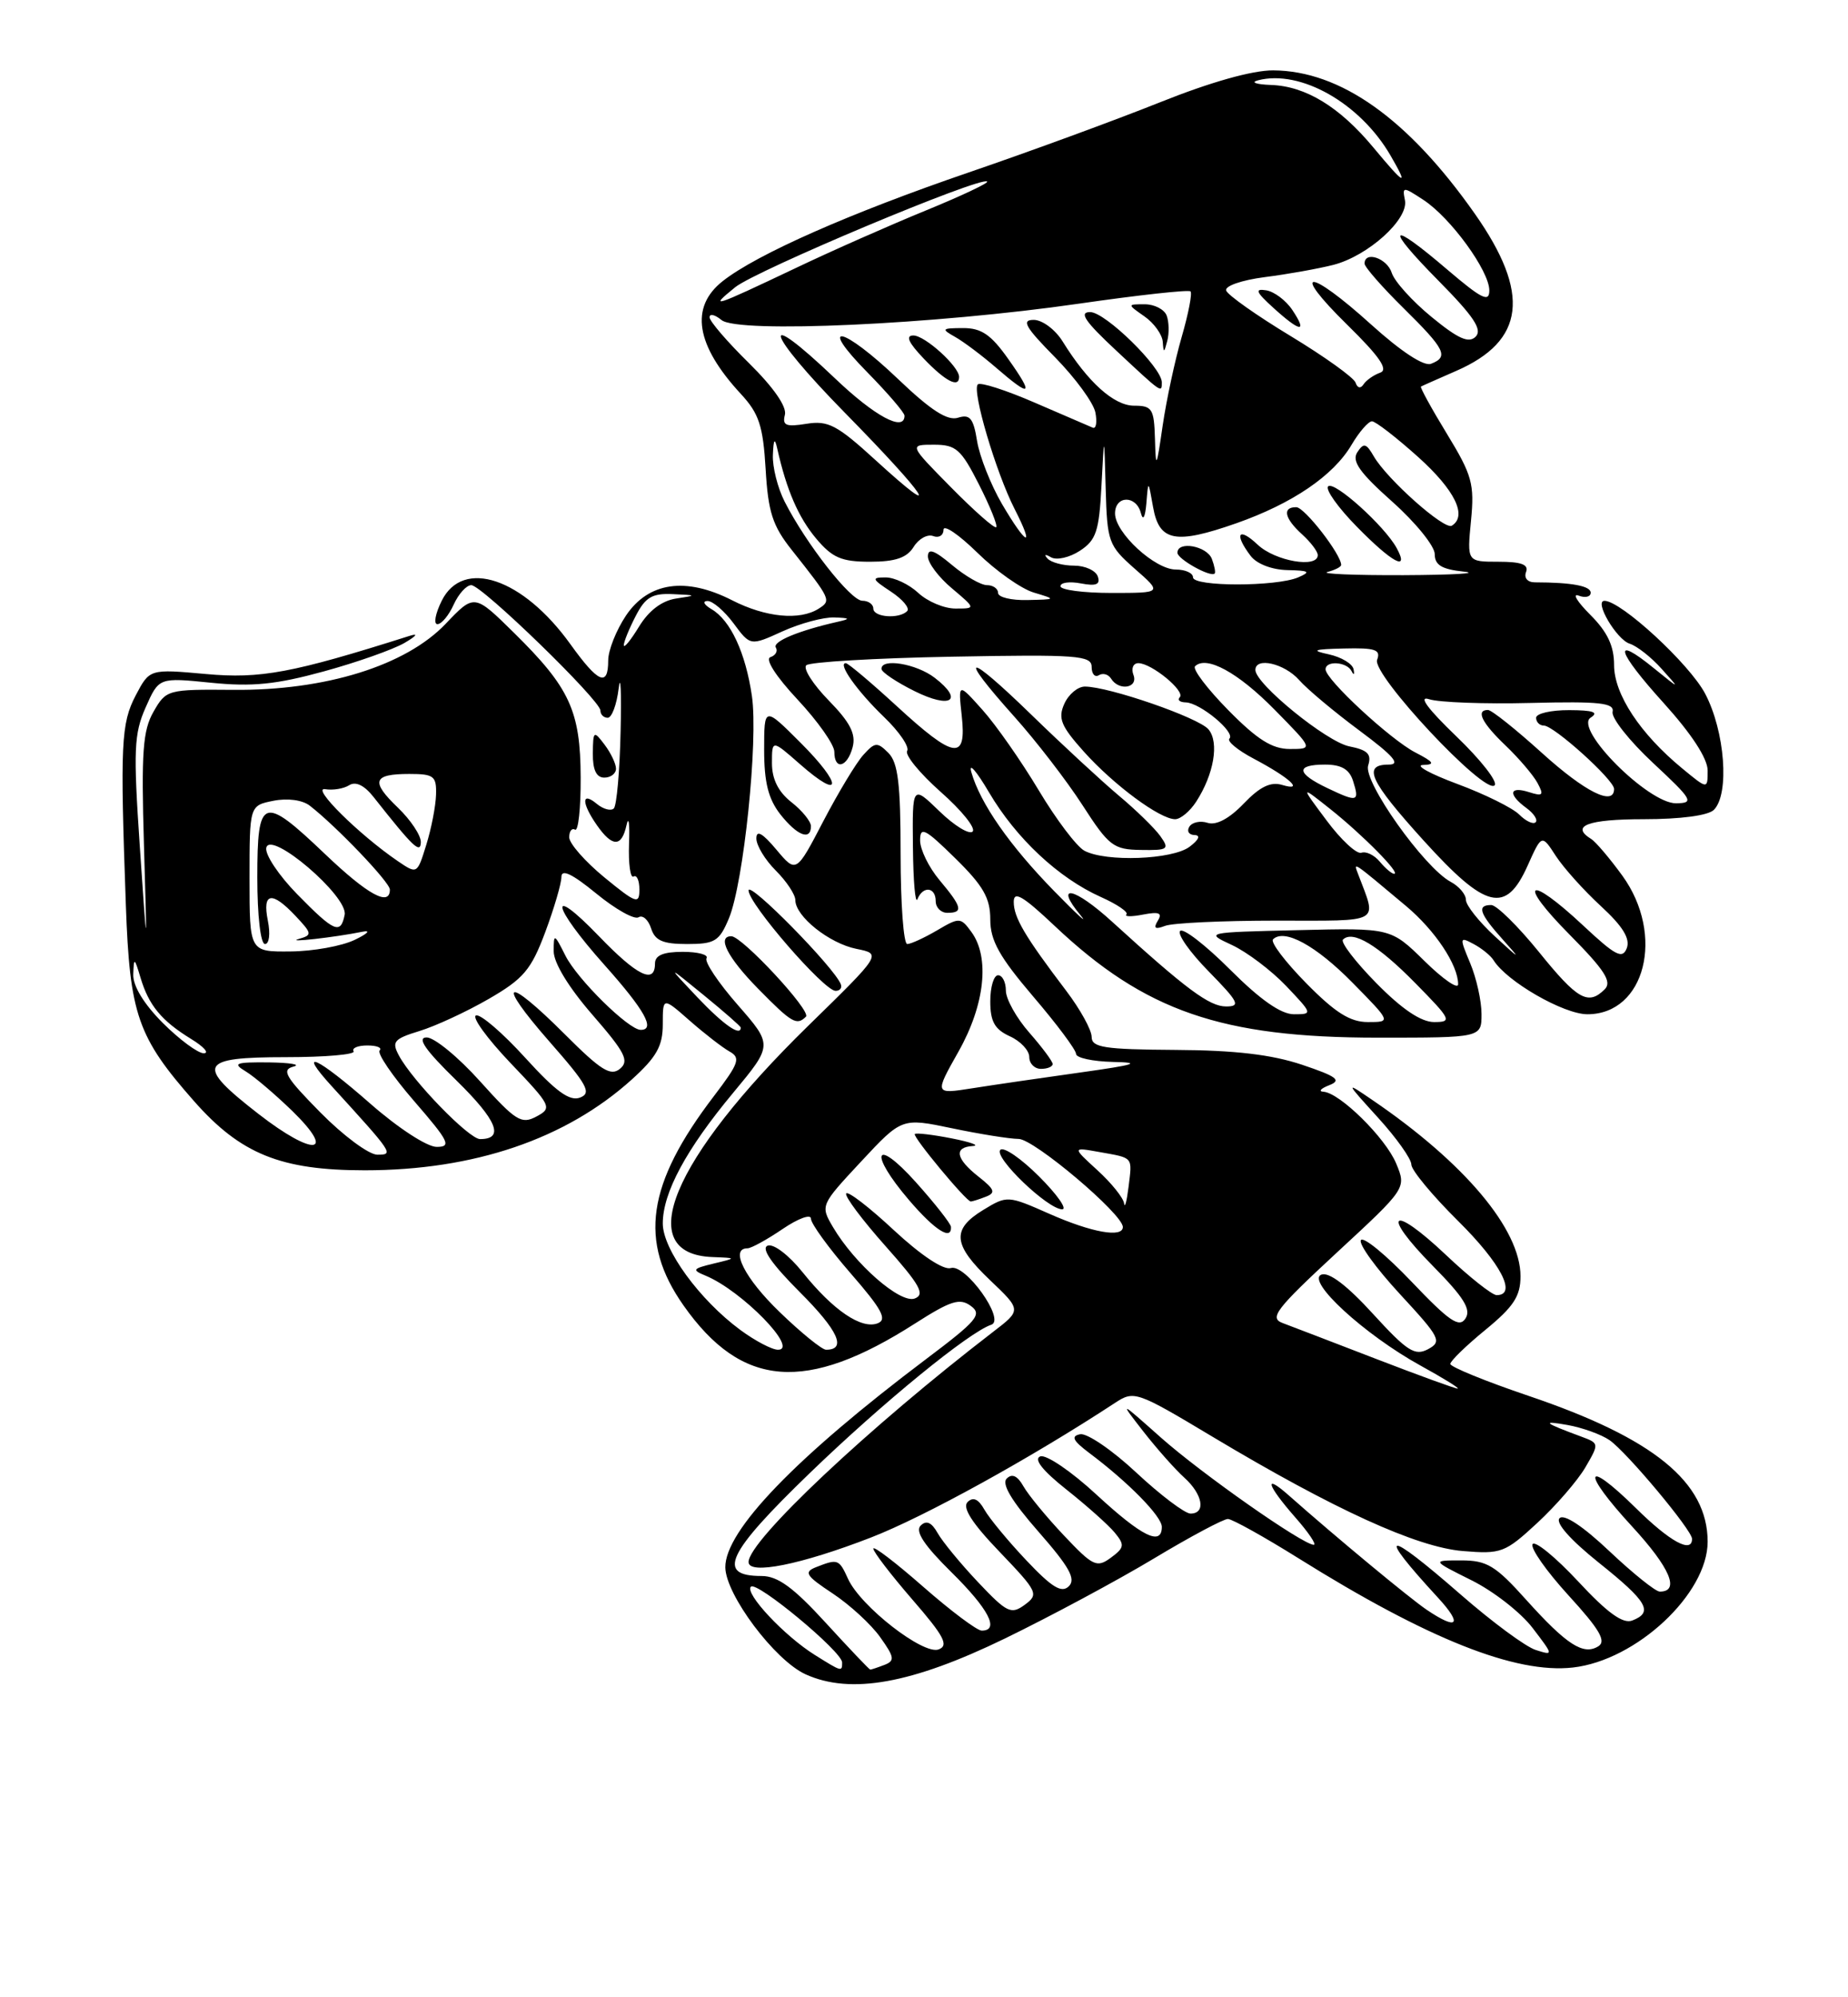 <?xml version="1.0" encoding="UTF-8" standalone="no"?>
<!DOCTYPE svg PUBLIC "-//W3C//DTD SVG 1.1//EN" "http://www.w3.org/Graphics/SVG/1.1/DTD/svg11.dtd" >
<svg xmlns="http://www.w3.org/2000/svg" xmlns:xlink="http://www.w3.org/1999/xlink" version="1.1" viewBox="0 0 237 256">
 <g >
 <path fill="currentColor"
d=" M 128.88 210.01 C 134.72 207.17 143.32 202.56 147.98 199.76 C 152.64 196.96 156.92 194.68 157.48 194.69 C 158.04 194.71 162.11 196.97 166.53 199.73 C 183.08 210.07 194.36 214.56 201.72 213.73 C 209.87 212.81 219.00 204.28 219.00 197.60 C 218.99 189.97 212.08 184.34 196.06 178.92 C 190.53 177.05 186.00 175.20 186.00 174.82 C 186.00 174.44 188.03 172.47 190.50 170.45 C 194.12 167.48 195.00 166.14 195.00 163.58 C 195.00 157.57 187.84 149.05 176.00 140.99 C 172.50 138.60 172.50 138.60 176.75 143.28 C 179.09 145.85 181.00 148.54 181.00 149.26 C 181.00 149.98 183.70 153.23 187.00 156.50 C 192.49 161.93 194.60 166.00 191.94 166.00 C 191.36 166.00 188.43 163.68 185.43 160.84 C 178.40 154.20 177.00 155.41 183.77 162.27 C 187.75 166.30 188.70 167.84 187.94 169.00 C 187.14 170.23 185.87 169.36 181.02 164.27 C 177.76 160.85 174.84 158.45 174.53 158.95 C 174.22 159.45 176.48 162.56 179.54 165.87 C 184.71 171.46 184.96 171.95 183.14 172.93 C 181.45 173.83 180.46 173.19 176.07 168.39 C 172.78 164.78 170.44 163.00 169.47 163.37 C 167.45 164.15 174.98 171.06 182.14 175.01 C 185.09 176.63 187.25 177.97 186.94 177.98 C 186.64 177.99 181.91 176.27 176.44 174.16 C 170.97 172.05 165.60 169.99 164.50 169.58 C 162.75 168.93 163.61 167.80 171.43 160.56 C 180.37 152.30 180.37 152.30 179.06 149.14 C 177.70 145.85 171.81 140.05 169.72 139.93 C 169.05 139.89 169.39 139.51 170.48 139.09 C 172.09 138.46 171.45 137.97 166.98 136.47 C 163.09 135.17 158.39 134.61 150.75 134.57 C 141.59 134.51 140.00 134.26 140.00 132.90 C 140.00 132.02 138.54 129.37 136.75 127.01 C 131.42 119.99 130.01 117.60 130.01 115.60 C 130.00 114.14 131.18 114.83 135.25 118.67 C 146.83 129.61 156.64 133.00 176.73 133.00 C 190.00 133.00 190.00 133.00 190.00 129.97 C 190.00 128.30 189.35 125.37 188.55 123.46 C 187.16 120.14 187.18 120.03 188.99 121.00 C 190.03 121.55 191.18 122.49 191.54 123.07 C 193.23 125.80 200.53 130.00 203.58 130.00 C 210.99 130.00 213.56 119.84 208.07 112.25 C 206.45 110.02 204.65 107.90 204.07 107.54 C 201.35 105.86 203.64 105.00 210.80 105.00 C 215.53 105.00 219.07 104.53 219.80 103.80 C 221.83 101.77 221.22 93.73 218.68 88.91 C 216.67 85.10 207.91 77.02 205.77 77.01 C 204.39 77.00 207.31 81.96 208.99 82.50 C 209.92 82.79 211.77 84.24 213.09 85.72 C 215.50 88.40 215.50 88.40 212.12 85.66 C 206.70 81.25 207.30 83.42 213.38 90.13 C 216.94 94.07 219.00 97.22 219.00 98.76 C 219.00 101.18 219.00 101.18 215.75 98.50 C 210.35 94.06 207.00 88.98 207.00 85.24 C 207.00 82.79 206.15 81.00 203.95 78.80 C 202.27 77.12 201.60 76.02 202.45 76.34 C 203.30 76.67 204.00 76.50 204.00 75.97 C 204.00 75.10 201.58 74.65 196.85 74.64 C 195.90 74.64 195.42 74.08 195.71 73.32 C 196.08 72.36 195.11 72.00 192.18 72.00 C 188.14 72.00 188.14 72.00 188.65 66.75 C 189.11 62.03 188.80 60.91 185.56 55.60 C 183.58 52.36 182.09 49.63 182.23 49.55 C 182.38 49.46 184.40 48.57 186.73 47.55 C 195.59 43.70 196.32 37.62 189.15 27.41 C 180.60 15.24 171.92 9.07 163.27 9.02 C 160.61 9.01 155.24 10.52 148.77 13.11 C 143.12 15.37 132.08 19.42 124.24 22.10 C 109.00 27.32 97.07 32.58 92.69 36.03 C 88.44 39.37 89.22 44.24 95.02 50.50 C 97.34 53.01 97.86 54.57 98.19 60.13 C 98.51 65.63 99.08 67.40 101.54 70.49 C 106.58 76.85 106.63 76.97 105.00 78.01 C 102.57 79.56 98.20 79.14 93.89 76.94 C 87.95 73.91 83.17 74.60 80.28 78.90 C 79.03 80.77 78.00 83.35 78.00 84.65 C 78.00 88.09 76.73 87.55 73.16 82.58 C 67.07 74.10 59.39 71.50 56.65 77.00 C 55.83 78.65 55.58 80.00 56.10 80.00 C 56.62 80.00 57.56 78.88 58.18 77.50 C 58.81 76.12 59.82 75.00 60.44 75.00 C 61.79 75.00 77.00 89.76 77.00 91.07 C 77.00 91.58 77.42 92.00 77.94 92.00 C 78.46 92.00 79.09 90.31 79.34 88.25 C 79.59 86.19 79.71 88.65 79.59 93.72 C 79.48 98.80 79.09 103.25 78.72 103.62 C 78.35 103.98 77.36 103.72 76.52 103.02 C 74.55 101.38 74.57 102.94 76.56 105.78 C 78.54 108.61 79.73 108.60 80.35 105.75 C 80.63 104.51 80.77 105.59 80.67 108.15 C 80.58 110.71 80.84 112.60 81.25 112.35 C 81.66 112.09 82.00 112.84 82.00 114.01 C 82.00 115.94 81.60 115.81 77.50 112.45 C 75.03 110.42 73.00 108.11 73.00 107.32 C 73.00 106.53 73.34 106.09 73.75 106.34 C 74.16 106.60 74.49 103.59 74.47 99.65 C 74.44 91.11 73.07 88.15 65.92 81.11 C 60.83 76.10 60.83 76.10 57.16 79.95 C 52.05 85.32 41.72 88.53 29.92 88.42 C 21.49 88.35 21.31 88.39 19.69 91.22 C 18.31 93.62 18.11 96.40 18.46 108.29 C 18.88 122.50 18.88 122.50 17.93 108.50 C 17.09 96.15 17.18 94.05 18.68 90.67 C 20.38 86.83 20.38 86.83 27.08 87.51 C 32.36 88.04 35.42 87.73 41.51 86.06 C 45.76 84.90 50.42 83.25 51.87 82.41 C 53.45 81.48 53.70 81.13 52.50 81.51 C 37.52 86.26 33.41 87.03 26.40 86.39 C 19.19 85.74 19.19 85.74 17.41 89.12 C 15.52 92.73 15.40 95.33 16.14 116.00 C 16.64 130.05 17.64 132.92 24.88 141.13 C 30.85 147.91 36.01 150.00 46.78 150.00 C 60.79 150.00 72.58 145.99 81.04 138.35 C 84.21 135.48 85.00 134.07 85.00 131.28 C 85.00 127.79 85.00 127.79 88.44 130.81 C 90.33 132.47 92.63 134.25 93.55 134.77 C 95.02 135.59 94.78 136.26 91.55 140.50 C 82.95 151.76 81.88 159.11 87.65 167.31 C 95.12 177.93 103.38 178.58 117.36 169.63 C 121.93 166.71 123.09 166.34 124.50 167.38 C 125.99 168.47 125.33 169.26 118.82 174.16 C 102.07 186.77 92.98 196.19 93.02 200.89 C 93.06 204.40 99.36 212.80 103.31 214.60 C 109.09 217.22 116.92 215.82 128.88 210.01 Z  M 79.00 98.52 C 79.00 97.90 78.34 96.51 77.53 95.44 C 76.14 93.60 76.06 93.66 76.03 96.58 C 76.01 98.67 76.48 99.67 77.50 99.67 C 78.33 99.67 79.00 99.15 79.00 98.52 Z  M 104.50 212.12 C 100.60 209.69 95.46 204.21 96.30 203.37 C 97.05 202.61 108.00 211.70 108.00 213.08 C 108.00 214.30 107.97 214.29 104.50 212.12 Z  M 105.90 208.00 C 101.75 203.46 99.74 202.00 97.67 202.00 C 91.82 202.00 93.18 199.11 103.87 188.79 C 113.20 179.79 124.27 170.74 127.14 169.79 C 128.98 169.17 123.81 161.95 121.94 162.53 C 121.00 162.82 118.11 160.90 114.64 157.68 C 111.49 154.74 108.73 152.62 108.52 152.97 C 108.30 153.32 110.57 156.35 113.55 159.70 C 117.99 164.69 118.67 165.91 117.32 166.43 C 115.48 167.14 109.62 162.02 106.82 157.27 C 105.20 154.51 105.22 154.47 110.43 148.88 C 115.66 143.27 115.66 143.27 122.08 144.61 C 125.61 145.35 129.46 145.97 130.64 145.98 C 132.62 146.00 144.00 155.61 144.00 157.27 C 144.00 158.69 140.00 157.97 134.63 155.60 C 129.24 153.22 129.18 153.21 126.10 155.08 C 122.00 157.58 122.19 159.54 127.00 164.11 C 131.00 167.92 131.00 167.92 127.36 170.71 C 111.44 182.94 96.00 197.47 96.00 200.21 C 96.00 201.89 102.71 200.55 111.69 197.07 C 118.54 194.42 132.25 186.86 143.00 179.81 C 145.44 178.21 145.75 178.31 155.50 184.15 C 171.08 193.47 181.69 198.31 187.60 198.80 C 192.53 199.21 193.02 199.02 197.15 195.20 C 199.54 192.99 202.31 189.79 203.31 188.09 C 205.10 185.02 205.10 184.99 202.81 184.14 C 197.99 182.36 197.61 182.04 201.00 182.64 C 202.93 182.98 205.36 183.86 206.42 184.59 C 208.65 186.14 217.00 196.13 217.00 197.24 C 217.00 199.15 214.17 197.61 209.81 193.31 C 203.14 186.75 202.75 188.53 209.30 195.64 C 214.19 200.95 215.49 204.00 212.86 204.00 C 212.32 204.00 209.42 201.67 206.41 198.83 C 203.04 195.64 200.59 194.01 200.01 194.59 C 199.44 195.16 201.36 197.34 205.04 200.29 C 211.30 205.29 212.08 206.65 209.32 207.71 C 208.13 208.16 206.14 206.73 202.38 202.68 C 199.48 199.57 196.85 197.43 196.55 197.92 C 196.24 198.42 198.32 201.38 201.17 204.50 C 205.15 208.85 206.03 210.36 204.98 211.01 C 203.06 212.20 200.93 210.83 195.71 205.03 C 191.80 200.67 190.69 200.00 187.40 200.00 C 183.61 200.00 183.61 200.00 188.72 202.55 C 191.54 203.95 195.06 206.70 196.55 208.66 C 199.25 212.19 199.25 212.21 196.95 211.48 C 195.67 211.08 191.34 207.88 187.32 204.37 C 177.61 195.90 176.38 196.06 184.39 204.75 C 187.63 208.26 186.95 209.02 182.97 206.33 C 180.77 204.84 171.40 197.08 165.25 191.64 C 162.01 188.78 162.48 190.34 166.10 194.47 C 167.81 196.41 168.88 198.00 168.49 198.00 C 167.09 198.00 154.10 188.89 148.85 184.23 C 143.53 179.50 143.53 179.50 146.65 183.50 C 148.37 185.70 150.73 188.36 151.89 189.40 C 154.26 191.54 154.68 194.00 152.68 194.00 C 151.96 194.00 148.83 191.64 145.73 188.75 C 142.64 185.86 139.39 183.65 138.52 183.83 C 137.31 184.08 137.59 184.65 139.72 186.25 C 144.70 189.98 149.00 194.36 149.00 195.70 C 149.00 198.21 146.45 196.95 140.63 191.58 C 137.39 188.58 134.15 186.39 133.41 186.67 C 132.53 187.01 133.70 188.49 136.78 190.93 C 139.38 192.99 142.16 195.47 142.96 196.44 C 144.26 198.02 144.21 198.37 142.46 199.66 C 140.66 200.98 140.17 200.75 136.44 196.80 C 134.20 194.43 131.87 191.60 131.25 190.50 C 130.49 189.15 129.79 188.83 129.11 189.51 C 128.42 190.19 129.74 192.40 133.18 196.32 C 137.13 200.82 138.01 202.39 137.08 203.31 C 136.15 204.23 134.92 203.48 131.63 200.00 C 129.29 197.53 126.87 194.60 126.25 193.50 C 125.48 192.13 124.80 191.82 124.09 192.52 C 123.38 193.23 124.66 195.23 128.20 198.91 C 133.10 204.03 133.25 204.34 131.42 205.69 C 129.67 206.97 129.14 206.71 125.44 202.80 C 123.20 200.43 120.87 197.60 120.25 196.50 C 119.47 195.11 118.80 194.82 118.07 195.54 C 117.33 196.27 118.52 198.07 122.01 201.51 C 126.79 206.22 128.24 209.00 125.90 209.00 C 125.30 209.00 121.93 206.47 118.40 203.38 C 114.88 200.29 112.00 198.09 112.00 198.49 C 112.00 198.90 114.25 201.83 117.00 205.01 C 121.08 209.71 121.71 210.90 120.38 211.41 C 118.42 212.16 110.36 205.89 108.76 202.37 C 107.60 199.82 107.45 199.77 104.65 200.87 C 103.05 201.50 103.34 201.96 106.79 204.24 C 108.98 205.69 111.73 208.21 112.88 209.84 C 114.72 212.42 114.79 212.87 113.41 213.40 C 112.55 213.73 111.73 214.00 111.61 214.00 C 111.49 214.00 108.92 211.30 105.90 208.00 Z  M 121.96 157.25 C 121.93 156.84 119.91 154.26 117.46 151.53 C 112.15 145.61 111.35 147.71 116.58 153.82 C 119.88 157.68 122.06 159.07 121.96 157.25 Z  M 133.27 150.80 C 130.96 148.49 128.72 146.95 128.29 147.38 C 127.38 148.29 134.37 155.00 136.22 155.00 C 136.91 155.00 135.58 153.11 133.27 150.80 Z  M 126.42 153.39 C 127.73 152.89 127.57 152.45 125.50 150.82 C 122.57 148.52 122.29 147.04 124.75 146.89 C 125.71 146.83 124.50 146.39 122.06 145.91 C 119.62 145.43 117.49 145.18 117.32 145.35 C 117.00 145.67 123.91 154.00 124.50 154.00 C 124.68 154.00 125.55 153.73 126.42 153.39 Z  M 94.94 170.46 C 89.71 166.60 85.00 160.15 85.00 156.82 C 85.00 152.87 87.99 147.31 94.04 140.05 C 99.11 133.95 99.11 133.95 94.61 128.80 C 92.13 125.97 90.33 123.28 90.61 122.82 C 90.89 122.37 89.52 122.00 87.56 122.00 C 85.06 122.00 84.00 122.45 84.00 123.50 C 84.00 126.20 81.72 125.09 76.82 120.00 C 70.18 113.12 70.74 116.08 77.50 123.66 C 82.67 129.45 84.10 132.00 82.17 132.00 C 80.62 132.00 74.04 125.52 72.52 122.50 C 71.08 119.64 71.01 119.61 71.01 121.92 C 71.00 123.40 72.94 126.58 75.98 130.07 C 80.18 134.90 80.73 135.98 79.51 136.99 C 78.32 137.98 77.05 137.18 72.47 132.60 C 64.80 124.93 63.47 125.53 70.46 133.50 C 75.33 139.04 75.91 140.10 74.39 140.68 C 73.06 141.19 71.30 139.91 67.36 135.58 C 64.47 132.40 61.63 129.96 61.05 130.15 C 60.47 130.34 62.45 133.08 65.46 136.24 C 70.74 141.77 70.85 142.01 68.79 143.11 C 66.87 144.14 66.13 143.67 61.57 138.60 C 58.78 135.49 55.69 132.96 54.71 132.97 C 53.43 132.99 54.53 134.58 58.53 138.48 C 63.75 143.59 64.73 146.00 61.57 146.00 C 60.15 146.00 52.90 138.54 51.16 135.29 C 50.21 133.52 50.50 133.16 53.79 132.15 C 55.83 131.53 59.83 129.68 62.67 128.04 C 67.15 125.45 68.11 124.31 69.92 119.49 C 71.06 116.43 72.00 113.24 72.00 112.40 C 72.00 111.34 73.38 112.00 76.46 114.52 C 78.91 116.53 81.35 117.90 81.89 117.57 C 82.42 117.24 83.14 117.88 83.50 118.99 C 84.00 120.56 85.00 121.00 88.12 121.00 C 91.68 121.00 92.25 120.65 93.48 117.71 C 95.37 113.17 97.26 94.94 96.43 89.21 C 95.62 83.66 93.68 79.50 91.25 78.08 C 90.29 77.52 90.05 77.05 90.72 77.03 C 91.39 77.01 92.90 78.31 94.08 79.90 C 96.23 82.80 96.23 82.80 100.36 80.92 C 102.64 79.89 105.62 79.09 107.00 79.14 C 109.01 79.21 109.11 79.32 107.50 79.68 C 102.45 80.82 99.03 82.23 99.50 83.00 C 99.78 83.45 99.47 84.01 98.80 84.23 C 98.08 84.47 99.51 86.70 102.29 89.67 C 104.88 92.44 107.00 95.45 107.00 96.35 C 107.00 98.78 108.67 98.36 109.35 95.76 C 109.79 94.08 109.03 92.59 106.28 89.78 C 104.27 87.72 102.97 85.69 103.40 85.27 C 103.82 84.85 112.23 84.35 122.08 84.17 C 138.16 83.87 140.00 84.01 140.00 85.48 C 140.00 86.38 140.42 86.86 140.93 86.54 C 141.44 86.23 142.14 86.42 142.49 86.98 C 143.50 88.61 146.01 88.19 145.36 86.50 C 145.05 85.67 145.33 85.00 145.99 85.00 C 147.68 85.00 152.06 88.60 151.30 89.37 C 150.95 89.72 151.30 90.01 152.08 90.03 C 153.91 90.08 158.47 93.86 157.67 94.67 C 157.33 95.00 158.73 96.16 160.78 97.24 C 165.38 99.67 167.36 101.48 164.44 100.61 C 162.96 100.16 161.58 100.83 159.50 103.00 C 157.66 104.92 155.99 105.81 154.89 105.47 C 153.94 105.16 152.88 105.39 152.53 105.96 C 152.17 106.53 152.47 107.01 153.19 107.03 C 154.00 107.05 153.76 107.63 152.56 108.53 C 150.37 110.19 141.82 110.51 139.07 109.04 C 138.08 108.51 135.44 105.02 133.21 101.29 C 130.97 97.55 127.73 92.92 126.01 91.00 C 122.88 87.50 122.88 87.50 123.34 91.75 C 123.98 97.55 122.41 97.31 115.00 90.50 C 111.71 87.48 108.77 85.00 108.47 85.00 C 107.38 85.00 109.93 88.59 113.38 91.91 C 115.33 93.78 116.66 95.74 116.34 96.25 C 116.03 96.77 117.96 99.12 120.63 101.49 C 123.31 103.85 125.16 106.14 124.74 106.58 C 124.31 107.01 122.40 105.84 120.49 103.99 C 117.00 100.61 117.00 100.61 117.08 108.55 C 117.12 112.92 117.38 115.94 117.66 115.25 C 118.36 113.51 120.00 113.68 120.00 115.50 C 120.00 116.33 120.67 117.00 121.50 117.00 C 123.57 117.00 123.39 116.26 120.50 112.82 C 119.12 111.18 118.00 108.89 118.00 107.72 C 118.00 105.88 118.62 106.19 122.50 110.00 C 126.10 113.53 127.00 115.10 127.00 117.85 C 127.00 120.55 128.16 122.63 132.50 127.72 C 135.53 131.26 138.00 134.57 138.00 135.08 C 138.00 135.59 140.14 136.05 142.75 136.11 C 146.52 136.19 145.64 136.47 138.50 137.47 C 133.55 138.16 127.33 139.07 124.67 139.49 C 119.84 140.25 119.84 140.25 122.92 134.79 C 126.31 128.79 126.97 122.70 124.57 119.44 C 123.20 117.57 123.04 117.56 120.17 119.25 C 118.53 120.21 116.81 121.00 116.35 121.00 C 115.88 121.00 115.50 115.84 115.50 109.53 C 115.50 100.46 115.17 97.74 113.93 96.50 C 112.51 95.08 112.21 95.11 110.72 96.76 C 109.81 97.76 107.51 101.58 105.59 105.25 C 102.11 111.93 102.11 111.93 99.56 108.89 C 97.78 106.77 97.00 106.34 97.00 107.47 C 97.00 108.36 98.12 110.22 99.50 111.59 C 100.88 112.97 102.00 114.67 102.00 115.37 C 102.00 117.45 106.35 120.92 109.84 121.62 C 113.08 122.27 113.08 122.27 103.65 131.48 C 86.09 148.65 81.08 160.73 91.37 161.12 C 94.50 161.24 94.50 161.24 91.50 161.96 C 88.80 162.61 88.70 162.77 90.50 163.51 C 95.14 165.43 102.53 173.00 99.77 173.00 C 99.01 173.00 96.84 171.86 94.94 170.46 Z  M 135.00 136.38 C 135.00 136.04 133.65 134.23 132.00 132.35 C 130.35 130.47 129.00 128.05 129.00 126.97 C 129.00 125.88 128.55 125.00 128.00 125.00 C 127.45 125.00 127.00 126.50 127.00 128.34 C 127.00 130.93 127.56 131.93 129.50 132.82 C 130.88 133.44 132.00 134.64 132.00 135.48 C 132.00 136.32 132.68 137.00 133.50 137.00 C 134.32 137.00 135.00 136.72 135.00 136.38 Z  M 103.36 130.31 C 104.08 129.59 95.17 120.00 93.79 120.00 C 91.91 120.00 93.30 122.73 97.21 126.71 C 101.54 131.12 102.17 131.49 103.36 130.31 Z  M 107.83 126.15 C 106.99 123.99 96.00 112.83 96.00 114.13 C 96.00 115.84 105.68 127.00 107.16 127.00 C 107.72 127.00 108.02 126.62 107.83 126.15 Z  M 148.81 107.17 C 148.09 106.16 145.70 103.83 143.50 101.99 C 141.30 100.14 136.24 95.47 132.25 91.59 C 123.87 83.45 122.68 83.59 130.07 91.84 C 132.86 94.95 136.80 100.06 138.82 103.19 C 142.21 108.45 142.80 108.89 146.31 108.94 C 149.81 109.00 150.01 108.85 148.81 107.17 Z  M 104.00 105.89 C 104.00 105.29 102.88 103.90 101.50 102.82 C 99.82 101.50 99.00 99.87 99.00 97.82 C 99.00 94.79 99.00 94.79 102.61 97.96 C 108.02 102.71 108.09 100.62 102.70 95.23 C 98.00 90.53 98.00 90.53 98.00 96.13 C 98.00 100.28 98.54 102.41 100.07 104.37 C 102.23 107.11 104.00 107.80 104.00 105.89 Z  M 153.41 102.75 C 155.68 99.24 156.38 95.16 154.99 93.49 C 153.75 91.99 142.21 88.00 139.13 88.00 C 138.22 88.00 137.03 89.00 136.49 90.22 C 135.66 92.08 136.07 93.07 139.00 96.34 C 142.85 100.63 148.76 105.00 150.71 105.00 C 151.39 105.00 152.61 103.99 153.41 102.75 Z  M 119.88 86.88 C 117.52 85.06 112.96 84.31 113.05 85.75 C 113.07 86.16 114.98 87.44 117.30 88.59 C 121.95 90.90 123.65 89.78 119.88 86.88 Z  M 100.00 168.18 C 95.51 163.86 93.56 160.00 95.86 160.00 C 96.33 160.00 98.36 158.89 100.36 157.53 C 102.36 156.17 104.00 155.57 104.00 156.20 C 104.00 156.83 106.28 159.97 109.07 163.18 C 113.10 167.81 113.82 169.13 112.56 169.61 C 110.48 170.41 106.86 167.96 102.95 163.09 C 101.17 160.87 99.20 159.37 98.45 159.66 C 97.57 159.99 98.97 162.01 102.59 165.63 C 107.51 170.55 108.62 173.00 105.94 173.00 C 105.42 173.00 102.74 170.83 100.00 168.18 Z  M 144.16 154.24 C 144.07 153.54 142.54 151.63 140.75 150.00 C 137.50 147.03 137.50 147.03 141.00 147.66 C 145.42 148.45 145.21 148.21 144.73 152.15 C 144.50 153.99 144.25 154.93 144.16 154.24 Z  M 41.10 142.60 C 36.61 138.05 36.06 137.12 37.63 136.71 C 38.66 136.45 37.25 136.21 34.50 136.17 C 30.20 136.13 29.78 136.28 31.49 137.31 C 32.58 137.96 35.28 140.26 37.49 142.40 C 43.22 147.99 40.22 148.26 33.18 142.80 C 25.02 136.47 25.48 135.50 36.66 135.50 C 41.69 135.50 45.60 135.16 45.35 134.75 C 45.09 134.34 45.88 134.00 47.11 134.00 C 48.33 134.00 49.04 134.29 48.69 134.64 C 48.34 135.00 50.33 137.92 53.12 141.14 C 57.59 146.30 57.94 147.00 56.00 147.00 C 54.77 147.00 51.07 144.59 47.54 141.50 C 40.60 135.41 37.98 134.22 42.57 139.25 C 50.45 147.89 50.53 148.00 48.39 148.00 C 47.31 148.00 44.03 145.57 41.10 142.60 Z  M 20.88 131.12 C 18.44 128.67 17.03 126.36 17.09 124.87 C 17.17 122.68 17.24 122.71 18.02 125.31 C 19.08 128.87 20.72 130.84 24.50 133.16 C 26.15 134.17 26.88 134.99 26.13 135.00 C 25.38 135.00 23.02 133.25 20.88 131.12 Z  M 89.45 127.84 C 85.50 123.67 85.50 123.67 90.25 127.55 C 92.86 129.68 95.00 131.55 95.00 131.71 C 95.00 132.90 92.80 131.36 89.45 127.84 Z  M 167.52 126.02 C 164.83 123.29 162.91 120.76 163.26 120.40 C 164.70 118.97 168.77 121.19 173.46 125.96 C 178.42 131.00 178.42 131.00 175.42 131.00 C 173.15 131.00 171.24 129.80 167.52 126.02 Z  M 176.52 126.02 C 173.83 123.29 171.90 120.77 172.23 120.43 C 173.48 119.19 176.70 121.12 181.50 126.00 C 186.12 130.69 186.27 131.00 183.92 131.00 C 182.25 131.00 179.81 129.36 176.52 126.02 Z  M 157.78 124.30 C 154.64 121.16 151.75 118.92 151.35 119.32 C 150.95 119.72 152.60 122.06 155.02 124.52 C 158.86 128.44 159.14 129.00 157.24 129.00 C 155.10 129.00 152.14 126.80 142.68 118.19 C 137.77 113.70 135.12 113.15 138.58 117.32 C 139.64 118.60 138.11 117.20 135.20 114.22 C 129.48 108.37 125.72 102.98 124.58 99.00 C 124.18 97.62 125.21 98.79 126.85 101.58 C 130.32 107.46 135.75 112.54 141.18 114.97 C 143.28 115.91 144.75 116.91 144.46 117.21 C 144.17 117.50 145.14 117.51 146.61 117.22 C 148.66 116.83 149.10 117.02 148.48 118.02 C 147.89 118.99 148.14 119.16 149.42 118.67 C 150.38 118.30 156.78 118.00 163.65 118.00 C 177.42 118.00 176.60 118.47 174.17 112.03 C 173.57 110.43 173.29 110.24 180.30 116.11 C 184.04 119.24 187.00 123.68 187.00 126.16 C 187.00 126.85 185.06 125.51 182.68 123.17 C 178.36 118.93 178.36 118.93 166.43 119.22 C 154.55 119.50 154.51 119.51 158.00 121.13 C 159.93 122.03 163.05 124.39 164.95 126.38 C 168.35 129.96 168.36 130.00 165.94 130.00 C 164.28 130.00 161.62 128.14 157.78 124.30 Z  M 197.35 122.00 C 194.68 118.71 191.94 116.01 191.25 116.00 C 189.36 116.00 189.72 117.08 192.75 120.45 C 195.12 123.09 194.99 123.03 191.75 120.05 C 189.69 118.16 188.00 116.04 188.00 115.34 C 188.00 114.64 187.12 113.60 186.05 113.03 C 182.64 111.20 174.81 100.18 175.46 98.12 C 175.93 96.66 175.41 96.13 173.03 95.66 C 170.12 95.07 161.00 87.66 161.00 85.87 C 161.00 84.18 164.71 85.03 166.60 87.15 C 167.64 88.34 171.14 91.26 174.36 93.65 C 178.72 96.89 179.68 98.00 178.11 98.00 C 174.68 98.00 175.64 100.08 182.59 107.75 C 190.58 116.56 193.12 117.17 195.91 110.96 C 197.72 106.92 197.72 106.92 199.53 109.71 C 200.53 111.24 203.13 114.14 205.32 116.15 C 208.12 118.73 209.09 120.31 208.63 121.53 C 208.07 122.97 207.19 122.51 203.03 118.62 C 195.91 111.97 194.49 112.92 201.29 119.79 C 205.78 124.32 206.76 125.84 205.81 126.79 C 203.68 128.92 202.30 128.13 197.35 122.00 Z  M 32.00 112.62 C 32.00 103.25 32.00 103.25 35.06 102.64 C 36.87 102.28 38.77 102.53 39.72 103.26 C 43.12 105.89 50.00 113.08 50.00 114.02 C 50.00 116.24 47.17 114.69 41.72 109.50 C 33.68 101.84 33.00 102.07 33.00 112.50 C 33.00 117.35 33.42 121.00 33.98 121.00 C 34.53 121.00 34.69 119.69 34.35 118.00 C 33.62 114.37 34.87 114.17 37.91 117.41 C 40.03 119.66 40.06 119.85 38.34 120.34 C 36.45 120.87 42.91 120.15 46.50 119.42 C 47.60 119.20 47.15 119.67 45.50 120.46 C 43.85 121.26 40.14 121.93 37.25 121.95 C 32.00 122.00 32.00 122.00 32.00 112.62 Z  M 38.11 114.61 C 35.75 112.20 33.96 109.52 34.15 108.66 C 34.66 106.34 44.67 114.89 44.20 117.25 C 43.69 119.82 42.87 119.47 38.11 114.61 Z  M 51.00 110.36 C 46.06 106.99 39.85 100.85 41.69 101.15 C 42.69 101.32 44.08 101.09 44.79 100.64 C 45.62 100.12 46.74 100.66 47.92 102.17 C 53.00 108.60 53.93 109.49 53.97 107.94 C 53.99 107.08 52.67 105.10 51.04 103.53 C 47.50 100.14 47.82 99.20 52.50 99.20 C 55.64 99.20 55.99 99.47 55.92 101.85 C 55.88 103.31 55.32 106.20 54.67 108.28 C 53.50 112.06 53.50 112.06 51.00 110.36 Z  M 176.96 110.45 C 176.26 109.60 175.19 109.08 174.59 109.30 C 173.99 109.51 171.98 107.65 170.13 105.16 C 166.75 100.64 166.75 100.64 170.63 103.72 C 174.80 107.04 179.69 112.00 178.80 112.00 C 178.49 112.00 177.67 111.30 176.96 110.45 Z  M 194.83 104.40 C 193.98 103.55 190.40 101.78 186.89 100.48 C 183.37 99.17 181.40 98.08 182.50 98.05 C 184.10 98.00 183.91 97.68 181.50 96.44 C 178.29 94.77 170.00 87.10 170.00 85.79 C 170.00 84.63 172.75 84.82 173.34 86.03 C 173.62 86.59 173.73 86.48 173.59 85.78 C 173.45 85.07 172.02 84.22 170.42 83.87 C 168.06 83.36 168.43 83.21 172.36 83.12 C 176.39 83.02 177.11 83.27 176.61 84.57 C 175.90 86.43 190.41 101.93 191.68 100.66 C 192.12 100.22 189.91 97.39 186.76 94.37 C 183.08 90.83 181.84 89.15 183.28 89.62 C 184.50 90.03 190.37 90.25 196.31 90.10 C 205.19 89.88 207.07 90.09 206.81 91.25 C 206.64 92.02 208.97 94.97 212.00 97.79 C 217.08 102.53 217.31 102.93 214.96 102.96 C 211.41 103.02 201.79 93.38 204.00 91.98 C 205.08 91.29 204.32 91.03 201.25 91.02 C 198.91 91.01 197.00 91.45 197.00 92.00 C 197.00 92.55 197.45 93.00 198.00 93.00 C 199.28 93.00 207.00 99.96 207.00 101.12 C 207.00 103.37 203.29 101.52 197.74 96.50 C 194.39 93.47 191.29 91.00 190.83 91.00 C 189.22 91.00 190.04 92.66 193.09 95.56 C 194.78 97.18 196.62 99.33 197.17 100.34 C 198.03 101.93 197.88 102.10 196.09 101.53 C 193.55 100.72 193.36 101.81 195.75 103.56 C 196.71 104.26 197.25 105.09 196.94 105.39 C 196.63 105.70 195.68 105.25 194.83 104.40 Z  M 170.27 101.03 C 166.24 99.12 166.12 98.00 169.93 98.00 C 172.02 98.00 173.05 98.60 173.52 100.08 C 174.38 102.78 174.11 102.86 170.27 101.03 Z  M 157.52 91.02 C 154.83 88.29 152.91 85.76 153.26 85.40 C 154.70 83.97 158.77 86.19 163.46 90.96 C 168.42 96.00 168.42 96.00 165.42 96.00 C 163.15 96.00 161.24 94.80 157.52 91.02 Z  M 80.00 82.70 C 80.00 82.26 80.69 80.57 81.53 78.95 C 82.77 76.54 83.64 76.03 86.28 76.15 C 89.38 76.29 89.40 76.31 86.69 76.72 C 84.87 77.00 83.20 78.27 81.95 80.32 C 80.88 82.07 80.01 83.14 80.00 82.70 Z  M 112.00 78.00 C 112.00 77.45 111.36 77.00 110.59 77.00 C 109.10 77.00 103.39 69.72 100.63 64.30 C 99.73 62.54 99.05 59.84 99.12 58.30 C 99.20 56.28 99.36 56.06 99.68 57.50 C 100.87 62.81 102.39 66.31 104.67 69.03 C 106.75 71.50 107.92 72.00 111.58 72.00 C 114.82 72.00 116.30 71.50 117.17 70.10 C 117.82 69.05 118.95 68.43 119.68 68.71 C 120.41 68.99 121.00 68.62 121.00 67.90 C 121.00 67.18 122.95 68.50 125.33 70.83 C 127.71 73.17 130.97 75.47 132.58 75.95 C 135.49 76.82 135.48 76.83 131.75 76.91 C 129.69 76.96 128.00 76.55 128.00 76.00 C 128.00 75.45 127.36 75.00 126.58 75.00 C 125.79 75.00 123.77 73.83 122.08 72.41 C 119.83 70.52 119.00 70.22 119.00 71.32 C 119.00 72.15 120.38 73.99 122.08 75.41 C 125.15 78.00 125.15 78.00 122.53 78.00 C 121.09 78.00 118.95 77.10 117.77 76.00 C 116.59 74.90 114.70 74.00 113.56 74.01 C 111.73 74.01 111.81 74.22 114.26 75.83 C 115.77 76.83 116.71 77.95 116.34 78.33 C 115.30 79.37 112.00 79.12 112.00 78.00 Z  M 136.00 75.14 C 136.00 74.66 137.18 74.50 138.63 74.78 C 140.58 75.15 141.14 74.92 140.79 73.89 C 140.53 73.13 139.16 72.50 137.75 72.50 C 136.33 72.50 134.80 72.09 134.34 71.59 C 133.85 71.06 134.04 70.99 134.79 71.43 C 135.51 71.84 137.17 71.46 138.50 70.59 C 140.58 69.23 140.96 68.09 141.26 62.26 C 141.61 55.50 141.61 55.50 141.80 62.65 C 141.99 69.47 142.16 69.93 145.53 72.90 C 149.07 76.00 149.07 76.00 142.53 76.00 C 138.94 76.00 136.00 75.61 136.00 75.14 Z  M 153.00 74.00 C 153.00 73.45 152.01 73.00 150.80 73.00 C 148.11 73.00 143.00 68.29 143.00 65.81 C 143.00 63.49 145.71 63.44 146.31 65.75 C 146.59 66.82 146.86 66.33 147.02 64.50 C 147.26 61.50 147.26 61.50 147.88 65.00 C 148.66 69.41 150.73 69.81 158.55 67.07 C 165.75 64.54 171.00 60.97 173.33 57.02 C 174.31 55.36 175.49 54.00 175.95 54.00 C 176.41 54.00 179.08 56.07 181.89 58.59 C 186.59 62.82 188.21 66.13 186.19 67.38 C 185.24 67.97 177.89 61.43 176.19 58.50 C 175.21 56.80 174.89 56.72 174.07 57.97 C 173.33 59.11 174.37 60.58 178.55 64.30 C 181.55 66.97 184.00 70.00 184.00 71.02 C 184.00 72.43 184.90 72.97 187.75 73.27 C 189.81 73.49 186.32 73.69 180.00 73.72 C 173.68 73.74 169.29 73.56 170.25 73.31 C 171.21 73.06 172.00 72.66 172.00 72.41 C 172.00 71.06 167.31 65.02 166.25 65.01 C 164.41 64.99 164.72 66.44 167.00 68.50 C 168.10 69.50 169.00 70.69 169.00 71.15 C 169.00 72.87 163.55 71.93 161.31 69.83 C 158.82 67.48 158.23 68.40 160.39 71.25 C 161.17 72.28 163.12 73.03 165.11 73.07 C 167.91 73.13 168.15 73.29 166.50 74.00 C 163.68 75.21 153.00 75.21 153.00 74.00 Z  M 155.42 71.64 C 154.78 69.97 151.00 69.29 151.00 70.85 C 151.00 71.65 155.20 74.01 155.77 73.52 C 155.92 73.39 155.76 72.55 155.42 71.64 Z  M 179.12 70.25 C 177.57 67.41 171.09 61.58 170.33 62.34 C 169.94 62.73 171.60 65.06 174.02 67.52 C 178.54 72.13 180.80 73.34 179.12 70.25 Z  M 128.49 64.58 C 127.07 62.14 125.64 58.53 125.31 56.55 C 124.84 53.60 124.39 53.06 122.86 53.54 C 121.51 53.97 119.38 52.60 115.16 48.57 C 108.03 41.77 104.70 41.10 111.29 47.78 C 113.88 50.42 116.00 52.89 116.00 53.28 C 116.00 55.41 112.18 53.36 107.09 48.50 C 97.16 39.04 98.14 42.50 108.31 52.86 C 118.99 63.73 121.21 67.13 112.31 59.00 C 107.35 54.47 106.21 53.87 103.42 54.32 C 100.80 54.74 100.31 54.54 100.66 53.17 C 100.93 52.13 99.19 49.63 96.05 46.54 C 93.27 43.81 91.00 41.17 91.00 40.67 C 91.00 40.16 91.69 40.33 92.53 41.02 C 94.61 42.75 119.84 41.60 138.38 38.92 C 146.01 37.82 152.45 37.11 152.68 37.35 C 152.92 37.59 152.41 40.21 151.55 43.18 C 150.69 46.15 149.59 51.26 149.11 54.54 C 148.31 60.06 148.23 60.18 148.12 56.25 C 148.01 52.39 147.76 52.00 145.45 52.00 C 142.86 52.00 139.52 48.99 136.27 43.75 C 135.33 42.24 133.67 41.00 132.57 41.00 C 130.96 41.00 131.48 41.92 135.31 45.80 C 137.91 48.45 140.24 51.63 140.48 52.87 C 140.72 54.12 140.57 54.99 140.15 54.82 C 139.73 54.64 136.37 53.19 132.68 51.60 C 128.99 50.00 125.72 48.95 125.40 49.27 C 124.62 50.05 127.71 60.51 130.11 65.22 C 132.77 70.42 131.66 69.98 128.49 64.58 Z  M 129.31 46.02 C 127.10 42.89 125.86 42.04 123.50 42.05 C 120.76 42.06 120.67 42.16 122.50 43.19 C 123.60 43.81 125.98 45.60 127.78 47.16 C 132.25 51.02 132.65 50.73 129.31 46.02 Z  M 149.00 49.00 C 149.00 47.10 141.76 40.00 139.81 40.00 C 138.33 40.00 139.13 41.19 143.18 44.96 C 149.07 50.46 149.00 50.41 149.00 49.00 Z  M 123.00 48.31 C 123.00 46.97 118.62 43.00 117.14 43.00 C 116.09 43.00 116.51 43.92 118.50 46.00 C 121.26 48.88 123.00 49.77 123.00 48.31 Z  M 149.62 40.44 C 149.31 39.65 148.05 39.00 146.81 39.00 C 144.55 39.00 144.55 39.00 146.78 40.56 C 148.00 41.41 149.05 42.88 149.12 43.81 C 149.22 45.28 149.29 45.26 149.70 43.69 C 149.96 42.70 149.92 41.23 149.62 40.44 Z  M 121.98 62.48 C 116.57 57.00 116.57 57.00 119.77 57.00 C 122.61 57.00 123.25 57.57 125.55 62.10 C 126.97 64.90 127.97 67.37 127.76 67.57 C 127.55 67.78 124.95 65.49 121.98 62.48 Z  M 173.85 49.05 C 173.64 48.41 169.89 45.72 165.53 43.08 C 161.16 40.44 157.44 37.81 157.25 37.24 C 157.05 36.66 159.25 35.90 162.20 35.52 C 165.12 35.15 169.07 34.44 171.00 33.95 C 175.44 32.81 180.66 28.11 180.18 25.67 C 179.83 23.90 179.92 23.90 182.56 25.63 C 186.05 27.92 191.00 34.72 191.00 37.23 C 191.00 38.80 190.02 38.31 185.64 34.58 C 178.09 28.12 177.47 28.89 184.49 35.99 C 189.00 40.55 190.14 42.26 189.25 43.15 C 188.37 44.03 187.02 43.44 183.61 40.64 C 181.14 38.62 178.84 36.08 178.49 34.98 C 177.90 33.10 175.00 32.11 175.00 33.79 C 175.00 34.22 177.25 36.79 180.00 39.50 C 185.36 44.78 185.83 45.74 183.52 46.63 C 182.60 46.98 179.67 45.05 175.85 41.60 C 167.79 34.31 165.34 34.33 172.77 41.62 C 176.95 45.72 178.09 47.39 177.00 47.77 C 176.18 48.06 175.22 48.73 174.87 49.26 C 174.50 49.84 174.08 49.75 173.85 49.05 Z  M 165.75 39.75 C 164.93 38.51 163.41 37.37 162.38 37.21 C 160.88 36.97 161.06 37.42 163.31 39.46 C 166.77 42.60 167.72 42.71 165.75 39.75 Z  M 94.28 36.82 C 96.94 34.66 125.87 22.53 126.60 23.27 C 126.80 23.46 123.25 25.13 118.73 26.98 C 114.20 28.83 106.67 32.15 102.00 34.38 C 91.35 39.43 90.87 39.59 94.28 36.82 Z  M 176.11 18.88 C 171.80 13.70 167.45 11.04 163.00 10.89 C 161.07 10.82 160.33 10.55 161.35 10.29 C 166.78 8.89 174.41 13.21 178.31 19.90 C 180.71 24.03 180.18 23.78 176.11 18.88 Z "/>
</g>
</svg>